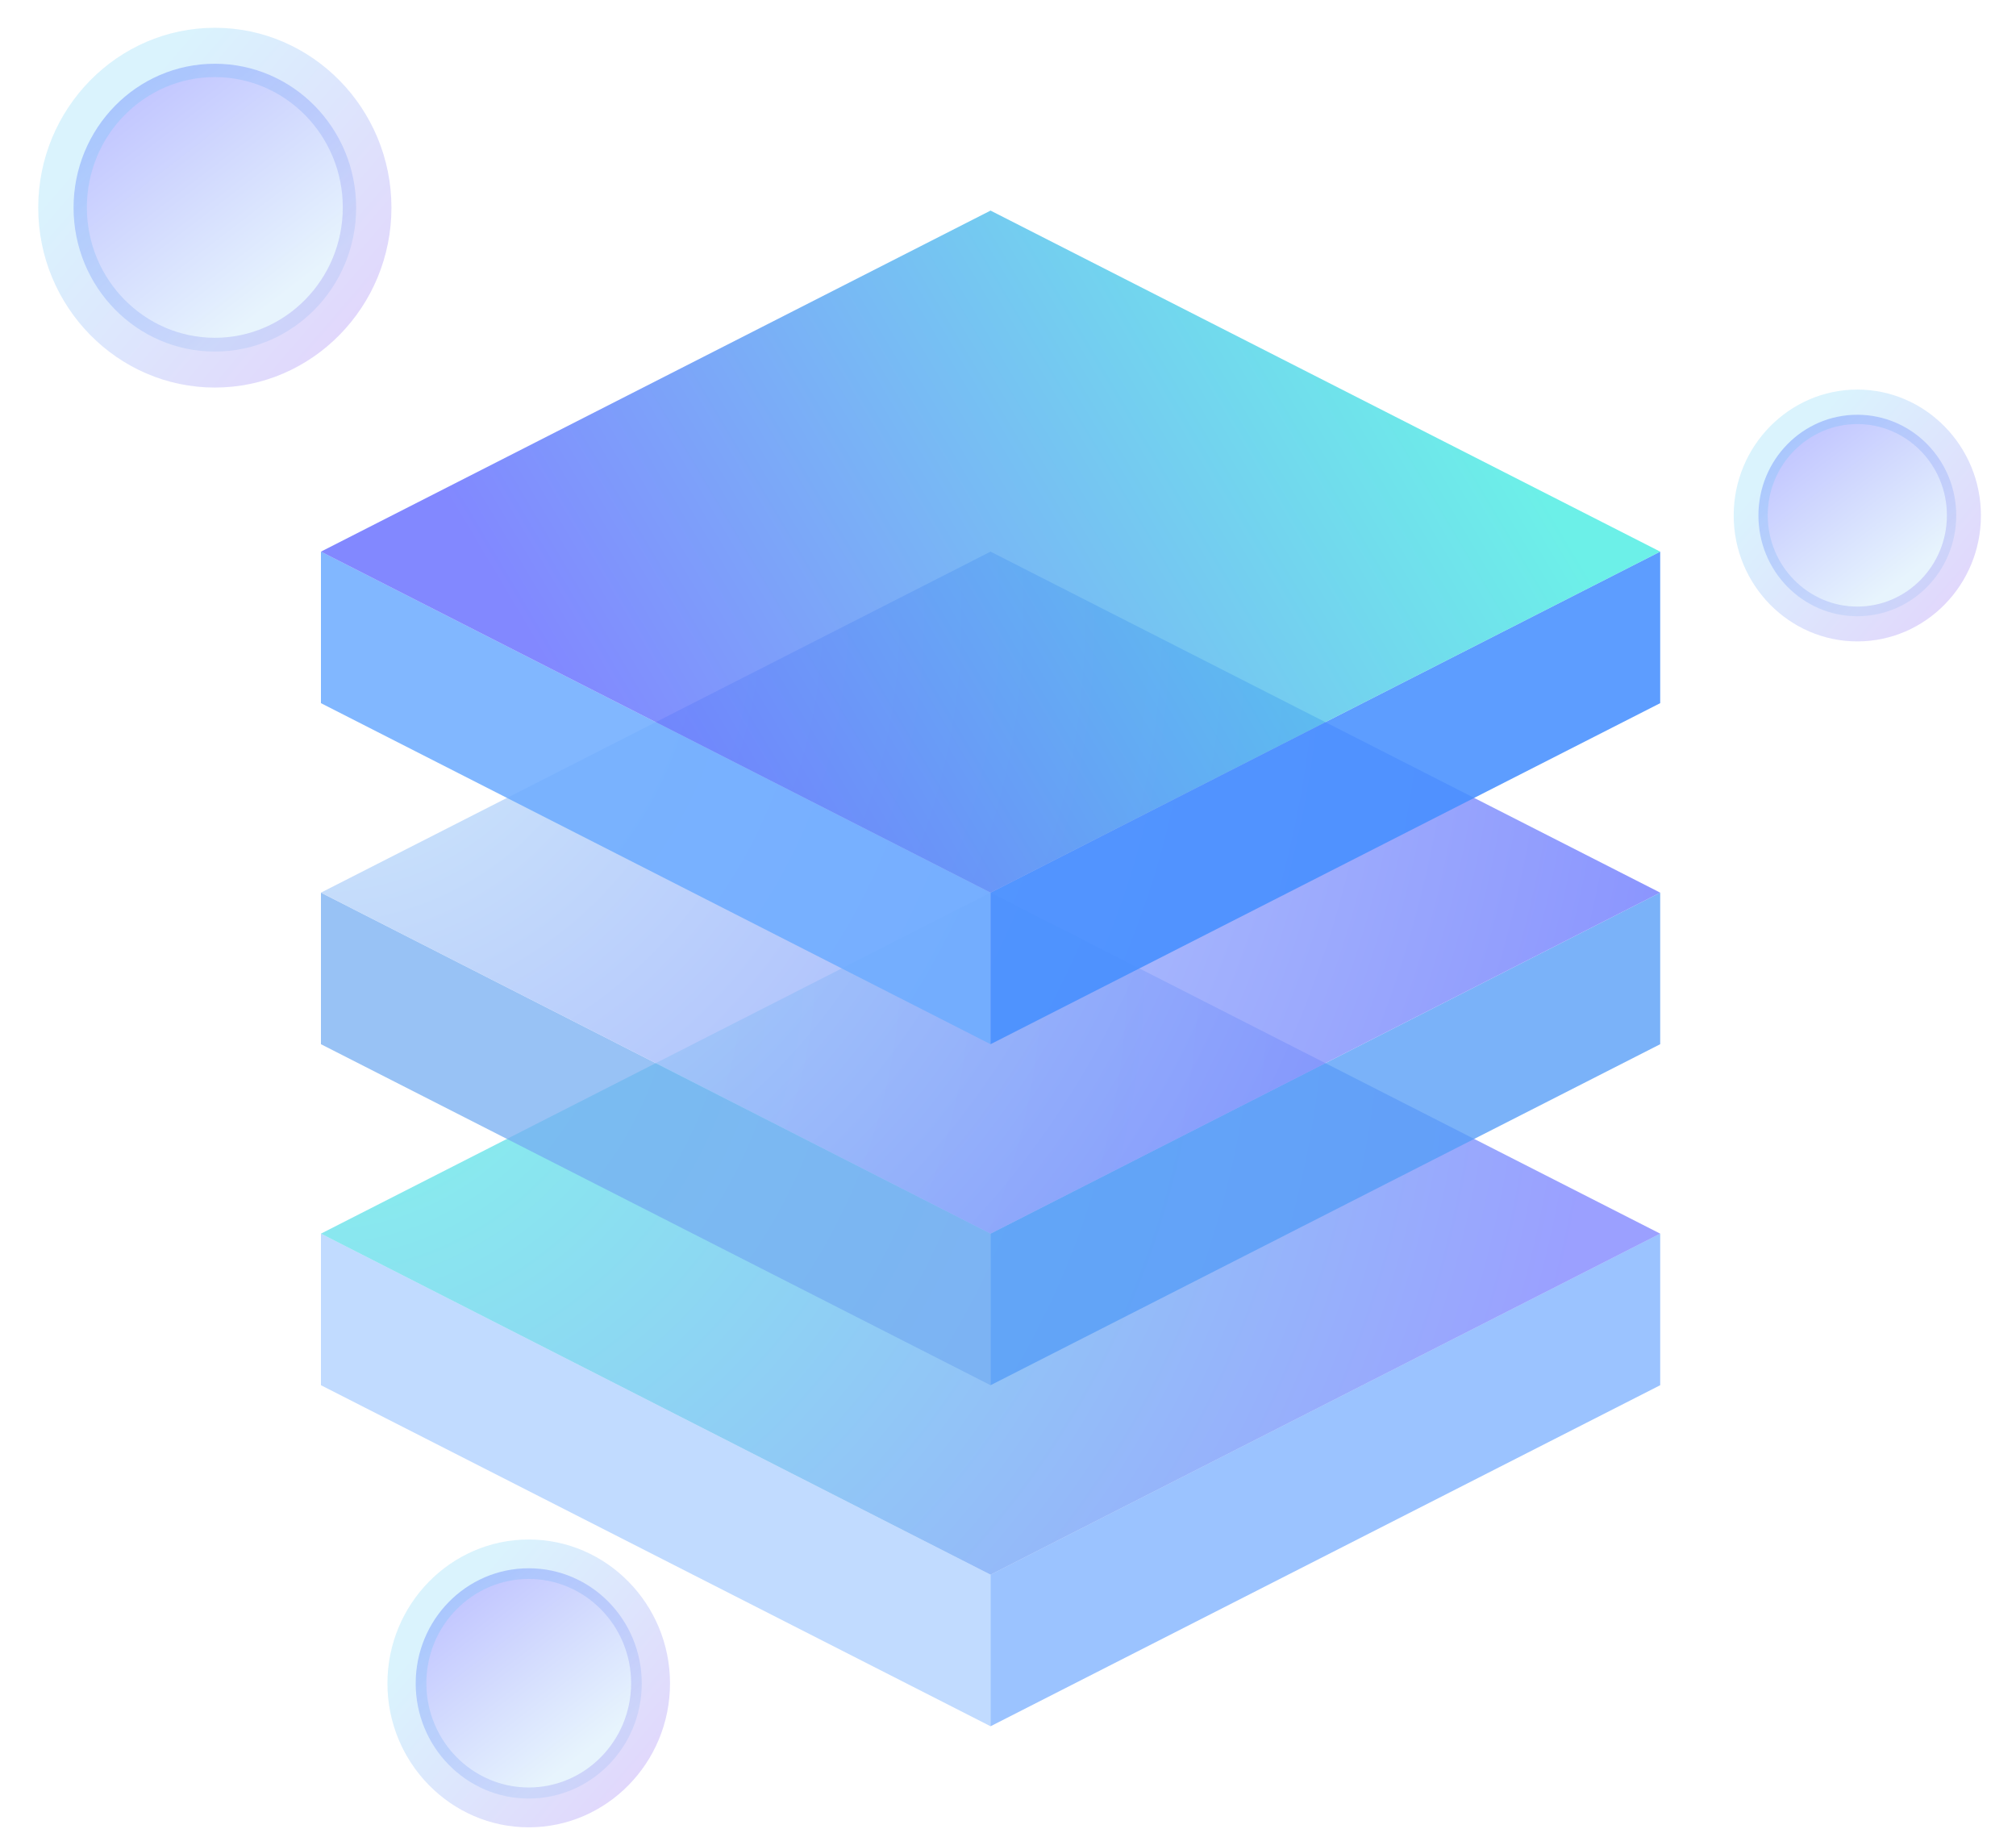 <?xml version="1.0" encoding="UTF-8"?>
<svg width="55px" height="50px" viewBox="0 0 55 50" version="1.1" xmlns="http://www.w3.org/2000/svg" xmlns:xlink="http://www.w3.org/1999/xlink">
    <title>Automate Workflow LOGO</title>
    <defs>
        <radialGradient cx="0%" cy="9.602%" fx="0%" fy="9.602%" r="188.258%" gradientTransform="translate(0,0.096),scale(0.509,1),rotate(24.608),translate(-0,-0.096)" id="radialGradient-1">
            <stop stop-color="#37F8DD" offset="0%"></stop>
            <stop stop-color="#5C64FF" offset="100%"></stop>
        </radialGradient>
        <radialGradient cx="0%" cy="9.602%" fx="0%" fy="9.602%" r="245.921%" gradientTransform="translate(0,0.096),scale(0.509,1),rotate(28.069),translate(-0,-0.096)" id="radialGradient-2">
            <stop stop-color="#CAEBFA" offset="0%"></stop>
            <stop stop-color="#5C64FF" offset="100%"></stop>
        </radialGradient>
        <linearGradient x1="90.276%" y1="38.751%" x2="15.525%" y2="61.314%" id="linearGradient-3">
            <stop stop-color="#40ECE1" offset="0%"></stop>
            <stop stop-color="#5C64FF" offset="100%"></stop>
        </linearGradient>
        <linearGradient x1="17.606%" y1="0%" x2="77.416%" y2="79.178%" id="linearGradient-4">
            <stop stop-color="#5C64FF" offset="0%"></stop>
            <stop stop-color="#C4E4FA" offset="100%"></stop>
        </linearGradient>
        <linearGradient x1="27.261%" y1="17.376%" x2="98.198%" y2="79.654%" id="linearGradient-5">
            <stop stop-color="#4FC8F8" offset="0%"></stop>
            <stop stop-color="#733FF1" offset="100%"></stop>
        </linearGradient>
        <linearGradient x1="17.606%" y1="0%" x2="77.416%" y2="79.178%" id="linearGradient-6">
            <stop stop-color="#5C64FF" offset="0%"></stop>
            <stop stop-color="#C4E4FA" offset="100%"></stop>
        </linearGradient>
        <linearGradient x1="27.261%" y1="17.376%" x2="98.198%" y2="79.654%" id="linearGradient-7">
            <stop stop-color="#4FC8F8" offset="0%"></stop>
            <stop stop-color="#733FF1" offset="100%"></stop>
        </linearGradient>
        <linearGradient x1="17.606%" y1="0%" x2="77.416%" y2="79.178%" id="linearGradient-8">
            <stop stop-color="#5C64FF" offset="0%"></stop>
            <stop stop-color="#C4E4FA" offset="100%"></stop>
        </linearGradient>
        <linearGradient x1="27.261%" y1="17.376%" x2="98.198%" y2="79.654%" id="linearGradient-9">
            <stop stop-color="#4FC8F8" offset="0%"></stop>
            <stop stop-color="#733FF1" offset="100%"></stop>
        </linearGradient>
    </defs>
    <g id="Automate-Workflow-LOGO" stroke="none" stroke-width="1" fill="none" fill-rule="evenodd">
        <g id="编组-5" transform="translate(1.043, 0.758)" fill-rule="nonzero">
            <g id="zidonghuabushu" transform="translate(7.709, 4.963)">
                <polygon id="路径" fill="#6EACFF" opacity="0.428" points="18.272 41.373 0.004 32.069 0.004 27.934 18.272 37.238"></polygon>
                <polygon id="路径" fill="#3285FF" opacity="0.486" points="18.272 41.373 36.541 32.069 36.541 27.934 18.272 37.238"></polygon>
                <polygon id="路径" fill="url(#radialGradient-1)" opacity="0.616" points="0.004 27.934 18.272 18.631 36.541 27.934 18.272 37.238"></polygon>
                <polygon id="路径" fill="#75AEF2" opacity="0.743" points="18.272 32.069 0.004 22.766 0.004 18.631 18.272 27.934"></polygon>
                <polygon id="路径" fill="#559CF7" opacity="0.781" points="18.272 32.069 36.541 22.766 36.541 18.631 18.272 27.934"></polygon>
                <polygon id="路径" fill="url(#radialGradient-2)" opacity="0.81" points="0.004 18.631 18.272 9.328 36.541 18.631 18.272 27.934"></polygon>
                <polygon id="路径" fill="#6EACFF" opacity="0.864" points="18.272 22.766 0.004 13.462 0.004 9.328 18.272 18.631"></polygon>
                <polygon id="路径" fill="#458FFF" opacity="0.87" points="18.272 22.766 36.541 13.462 36.541 9.328 18.272 18.631"></polygon>
                <polygon id="路径" fill="url(#linearGradient-3)" opacity="0.769" points="0.004 9.328 18.272 0.024 36.541 9.328 18.272 18.631"></polygon>
            </g>
            <g id="编组-3">
                <path d="M0.964,4.907 C0.964,7.076 2.689,8.833 4.818,8.833 C6.947,8.833 8.673,7.076 8.673,4.907 C8.673,2.739 6.947,0.981 4.818,0.981 C2.689,0.981 0.964,2.739 0.964,4.907 Z" id="路径" fill="url(#linearGradient-4)" opacity="0.405"></path>
                <path d="M4.818,9.815 C2.164,9.815 0,7.61 0,4.907 C0,2.204 2.164,0 4.818,0 C7.472,0 9.636,2.204 9.636,4.907 C9.636,7.61 7.478,9.815 4.818,9.815 Z M4.818,1.345 C2.892,1.345 1.327,2.939 1.327,4.901 C1.327,6.862 2.892,8.457 4.818,8.457 C6.744,8.457 8.309,6.862 8.309,4.901 C8.309,2.939 6.744,1.345 4.818,1.345 Z" id="形状" fill="url(#linearGradient-5)" opacity="0.211"></path>
            </g>
            <g id="编组-2" transform="translate(46.255, 9.87)">
                <path d="M0.675,3.435 C0.675,4.953 1.883,6.183 3.373,6.183 C4.863,6.183 6.071,4.953 6.071,3.435 C6.071,1.917 4.863,0.687 3.373,0.687 C1.883,0.687 0.675,1.917 0.675,3.435 Z" id="路径备份" fill="url(#linearGradient-6)" opacity="0.405"></path>
                <path d="M3.373,6.87 C1.515,6.87 0,5.327 0,3.435 C0,1.543 1.515,0 3.373,0 C5.23,0 6.745,1.543 6.745,3.435 C6.745,5.327 5.235,6.87 3.373,6.87 Z M3.373,0.941 C2.025,0.941 0.929,2.057 0.929,3.431 C0.929,4.804 2.025,5.92 3.373,5.92 C4.721,5.92 5.817,4.804 5.817,3.431 C5.817,2.057 4.721,0.941 3.373,0.941 Z" id="形状备份" fill="url(#linearGradient-7)" opacity="0.211"></path>
            </g>
            <g id="编组-4" transform="translate(9.527, 41.241)">
                <path d="M0.771,3.926 C0.771,5.661 2.152,7.067 3.855,7.067 C5.558,7.067 6.938,5.661 6.938,3.926 C6.938,2.191 5.558,0.785 3.855,0.785 C2.152,0.785 0.771,2.191 0.771,3.926 Z" id="路径备份-2" fill="url(#linearGradient-8)" opacity="0.405"></path>
                <path d="M3.855,7.852 C1.731,7.852 0,6.088 0,3.926 C0,1.764 1.731,0 3.855,0 C5.978,0 7.709,1.764 7.709,3.926 C7.709,6.088 5.983,7.852 3.855,7.852 Z M3.855,1.076 C2.314,1.076 1.062,2.351 1.062,3.921 C1.062,5.49 2.314,6.765 3.855,6.765 C5.395,6.765 6.648,5.49 6.648,3.921 C6.648,2.351 5.395,1.076 3.855,1.076 Z" id="形状备份-2" fill="url(#linearGradient-9)" opacity="0.211"></path>
            </g>
        </g>
    </g>
</svg>